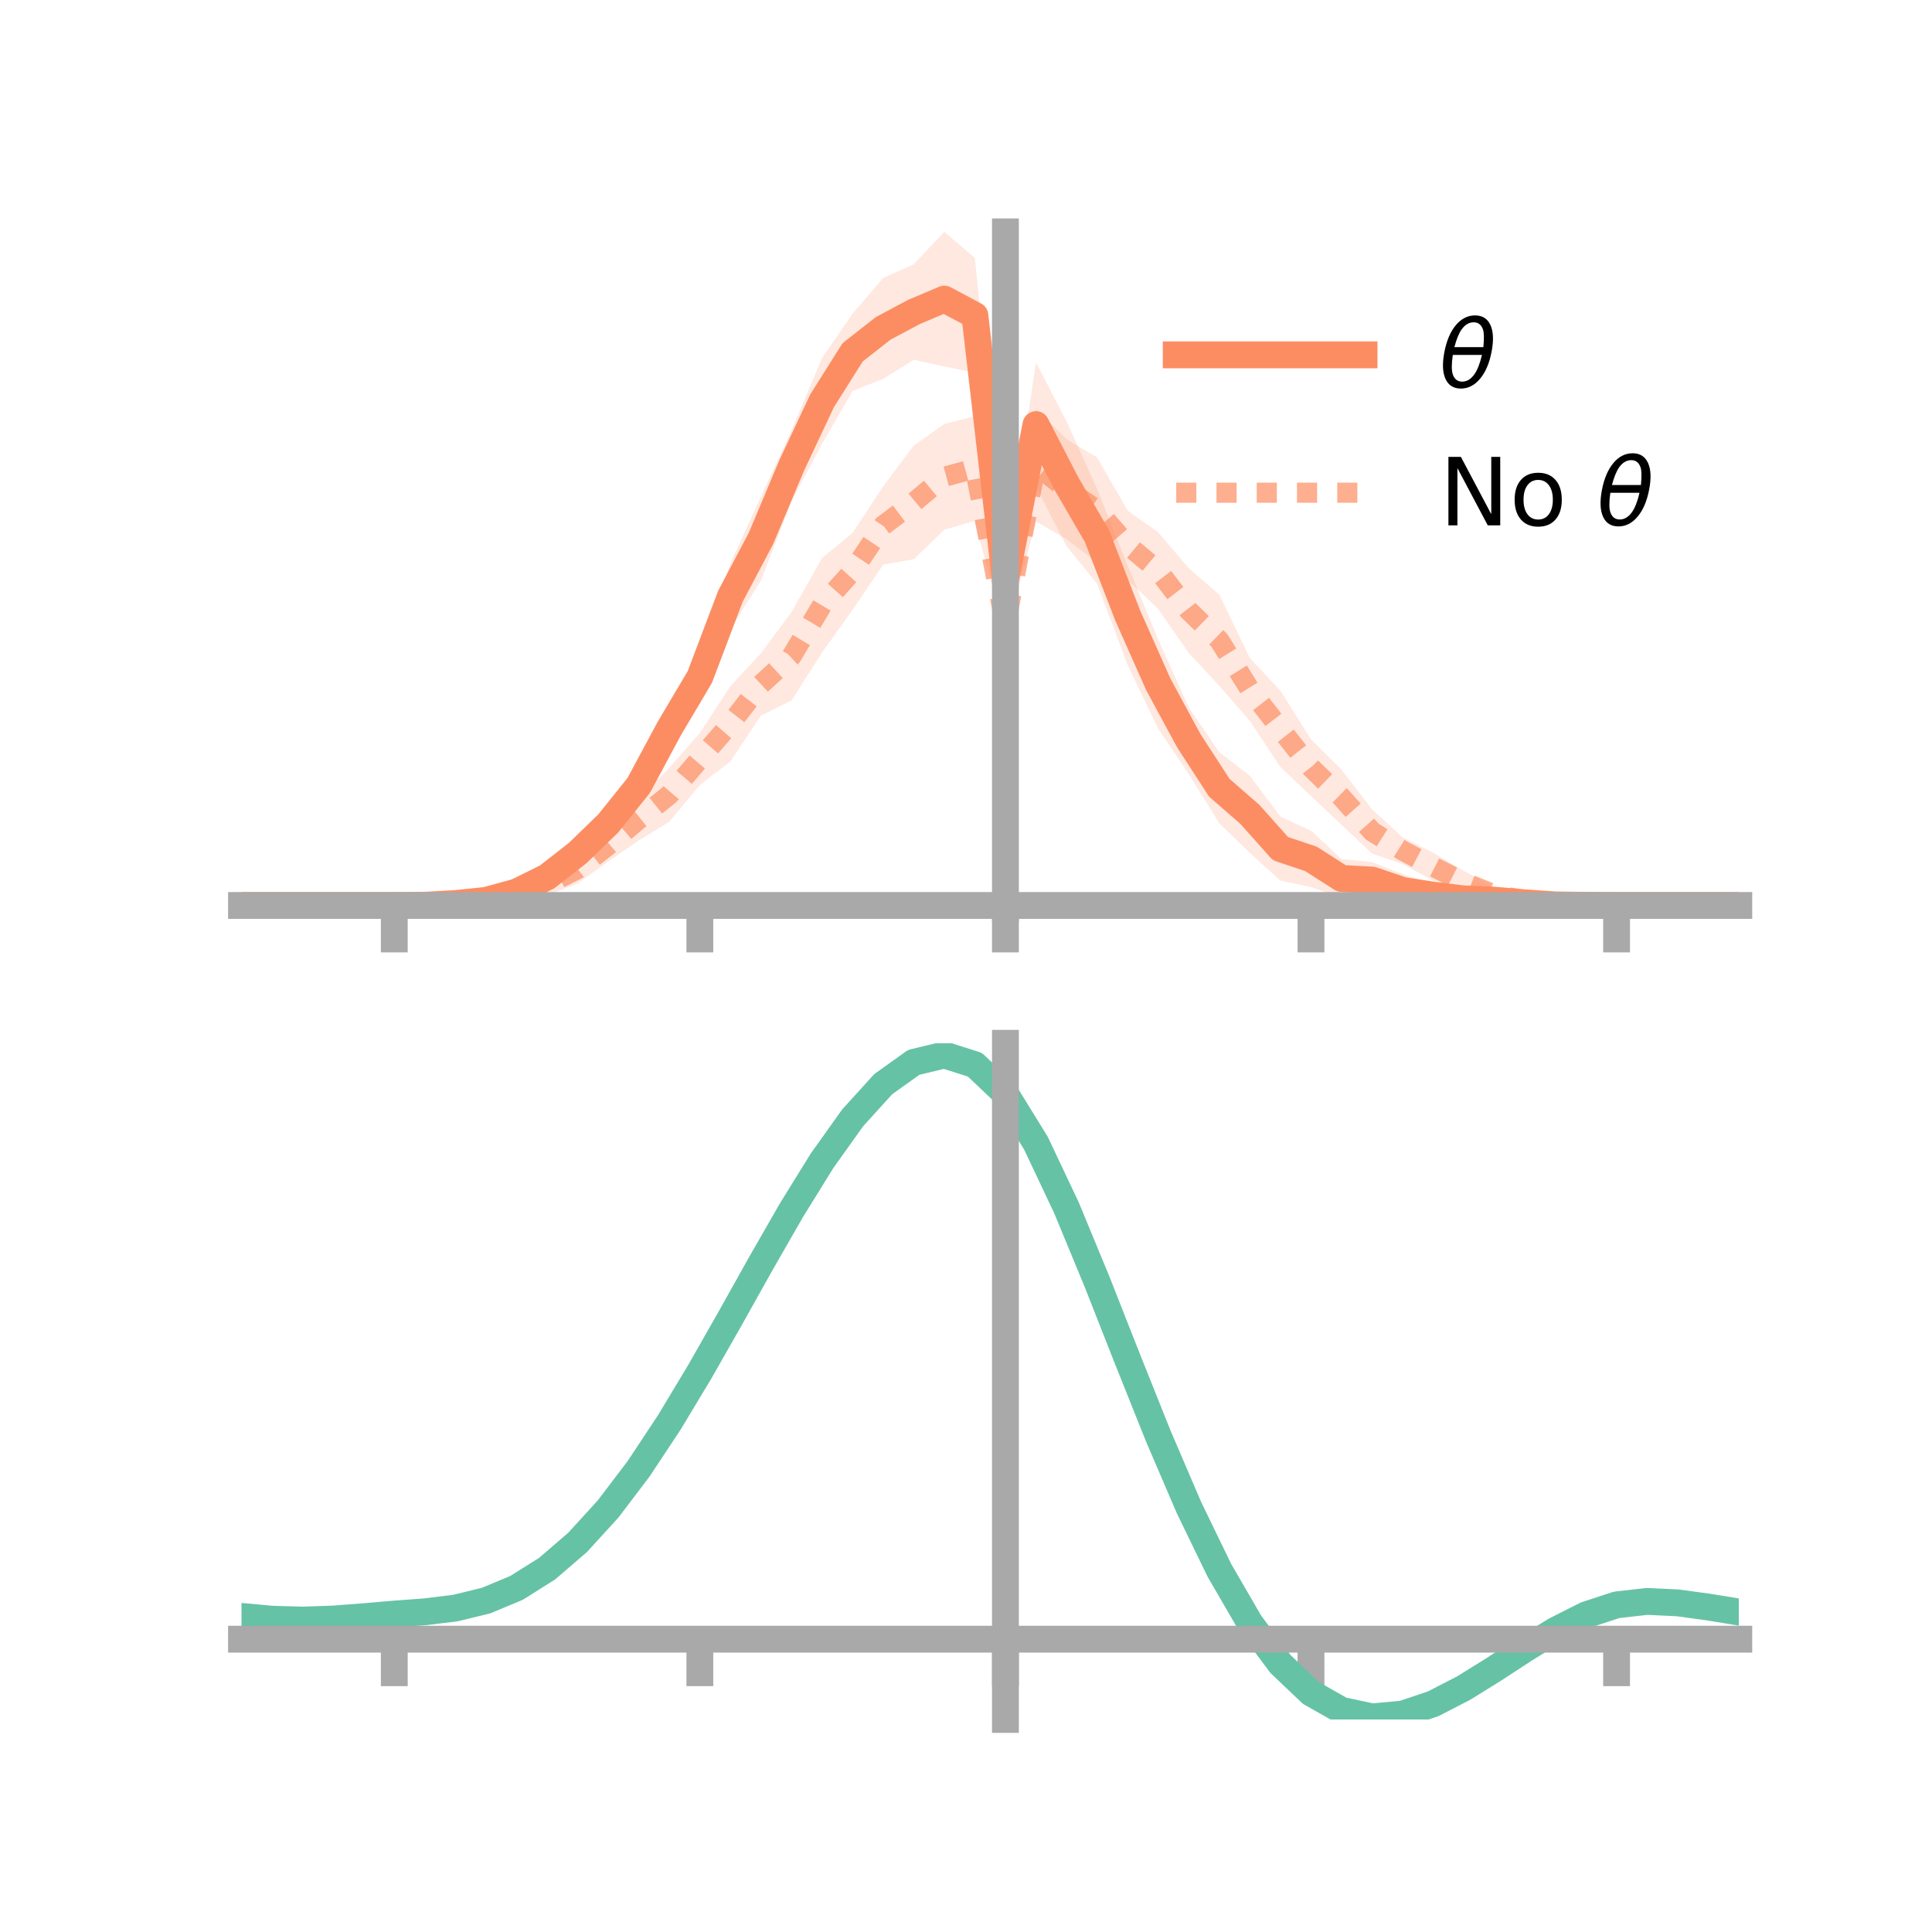 <?xml version="1.0" encoding="utf-8" standalone="no"?>
<!DOCTYPE svg PUBLIC "-//W3C//DTD SVG 1.1//EN"
  "http://www.w3.org/Graphics/SVG/1.1/DTD/svg11.dtd">
<!-- Created with matplotlib (https://matplotlib.org/) -->
<svg height="144pt" version="1.1" viewBox="0 0 144 144" width="144pt" xmlns="http://www.w3.org/2000/svg" xmlns:xlink="http://www.w3.org/1999/xlink">
 <defs>
  <style type="text/css">*{stroke-linecap:butt;stroke-linejoin:round;}</style>
 </defs>
 <g id="figure_1">
  <g id="patch_1">
   <path d="M 0 144 
L 144 144 
L 144 0 
L 0 0 
z
" style="fill:none;"/>
  </g>
  <g id="axes_1">
   <g id="patch_2">
    <path d="M 18 67.68 
L 129.6 67.68 
L 129.6 17.28 
L 18 17.28 
z
" style="fill:none;"/>
   </g>
   <g id="PolyCollection_1">
    <path clip-path="url(#p0e0775ebb1)" d="M 18 67.488 
L 18 67.488 
L 20.278 67.488 
L 22.555 67.488 
L 24.833 67.488 
L 27.11 67.488 
L 29.388 67.488 
L 31.665 67.407 
L 33.943 67.167 
L 36.22 66.759 
L 38.498 66.064 
L 40.776 64.565 
L 43.053 62.652 
L 45.331 60.153 
L 47.608 57.156 
L 49.886 52.729 
L 52.163 48.445 
L 54.441 41.983 
L 56.718 37.007 
L 58.996 32.073 
L 61.273 26.678 
L 63.551 23.378 
L 65.829 20.711 
L 68.106 19.698 
L 70.384 17.28 
L 72.661 19.23 
L 74.939 42.24 
L 77.216 27.019 
L 79.494 31.416 
L 81.771 36.441 
L 84.049 42.162 
L 86.327 47.679 
L 88.604 52.719 
L 90.882 56.068 
L 93.159 57.825 
L 95.437 60.873 
L 97.714 61.919 
L 99.992 64.029 
L 102.269 64.252 
L 104.547 65.151 
L 106.824 65.881 
L 109.102 66.321 
L 111.38 66.687 
L 113.657 66.949 
L 115.935 67.258 
L 118.212 67.417 
L 120.49 67.488 
L 122.767 67.488 
L 125.045 67.488 
L 127.322 67.488 
L 129.6 67.488 
L 129.6 67.488 
L 129.6 67.488 
L 127.322 67.488 
L 125.045 67.488 
L 122.767 67.488 
L 120.49 67.488 
L 118.212 67.536 
L 115.935 67.634 
L 113.657 67.633 
L 111.38 67.5 
L 109.102 67.68 
L 106.824 67.562 
L 104.547 67.586 
L 102.269 66.939 
L 99.992 66.92 
L 97.714 66.115 
L 95.437 65.633 
L 93.159 63.574 
L 90.882 61.363 
L 88.604 57.696 
L 86.327 54.314 
L 84.049 49.572 
L 81.771 43.514 
L 79.494 40.703 
L 77.216 36.276 
L 74.939 44.302 
L 72.661 27.781 
L 70.384 27.309 
L 68.106 26.819 
L 65.829 28.236 
L 63.551 29.14 
L 61.273 33.068 
L 58.996 37.364 
L 56.718 43.261 
L 54.441 46.898 
L 52.163 52.464 
L 49.886 55.867 
L 47.608 59.922 
L 45.331 62.601 
L 43.053 64.514 
L 40.776 66.157 
L 38.498 66.907 
L 36.22 67.463 
L 33.943 67.522 
L 31.665 67.535 
L 29.388 67.488 
L 27.11 67.488 
L 24.833 67.488 
L 22.555 67.488 
L 20.278 67.488 
L 18 67.488 
z
" style="fill:#fc8d62;fill-opacity:0.2;"/>
   </g>
   <g id="PolyCollection_2">
    <path clip-path="url(#p0e0775ebb1)" d="M 18 67.488 
L 18 67.488 
L 20.278 67.488 
L 22.555 67.488 
L 24.833 67.488 
L 27.11 67.488 
L 29.388 67.488 
L 31.665 67.43 
L 33.943 67.111 
L 36.22 66.673 
L 38.498 66.048 
L 40.776 65.103 
L 43.053 63.713 
L 45.331 61.816 
L 47.608 59.505 
L 49.886 57.235 
L 52.163 54.636 
L 54.441 51.141 
L 56.718 48.688 
L 58.996 45.628 
L 61.273 41.587 
L 63.551 39.712 
L 65.829 36.246 
L 68.106 33.212 
L 70.384 31.598 
L 72.661 31.018 
L 74.939 45.733 
L 77.216 30.483 
L 79.494 32.732 
L 81.771 34.1 
L 84.049 38.061 
L 86.327 39.679 
L 88.604 42.353 
L 90.882 44.332 
L 93.159 49.057 
L 95.437 51.489 
L 97.714 55.105 
L 99.992 57.375 
L 102.269 60.328 
L 104.547 62.411 
L 106.824 63.561 
L 109.102 64.915 
L 111.38 66.126 
L 113.657 66.68 
L 115.935 67.202 
L 118.212 67.408 
L 120.49 67.488 
L 122.767 67.488 
L 125.045 67.488 
L 127.322 67.488 
L 129.6 67.488 
L 129.6 67.488 
L 129.6 67.488 
L 127.322 67.488 
L 125.045 67.488 
L 122.767 67.488 
L 120.49 67.488 
L 118.212 67.522 
L 115.935 67.608 
L 113.657 67.545 
L 111.38 67.213 
L 109.102 66.597 
L 106.824 65.643 
L 104.547 64.394 
L 102.269 63.627 
L 99.992 61.48 
L 97.714 59.328 
L 95.437 57.173 
L 93.159 53.732 
L 90.882 51.121 
L 88.604 48.666 
L 86.327 45.391 
L 84.049 43.214 
L 81.771 41.916 
L 79.494 40.191 
L 77.216 38.861 
L 74.939 47.511 
L 72.661 38.813 
L 70.384 39.481 
L 68.106 41.681 
L 65.829 42.083 
L 63.551 45.442 
L 61.273 48.633 
L 58.996 52.206 
L 56.718 53.332 
L 54.441 56.753 
L 52.163 58.507 
L 49.886 61.25 
L 47.608 62.644 
L 45.331 64.213 
L 43.053 65.846 
L 40.776 66.735 
L 38.498 67.088 
L 36.22 67.525 
L 33.943 67.591 
L 31.665 67.543 
L 29.388 67.488 
L 27.11 67.488 
L 24.833 67.488 
L 22.555 67.488 
L 20.278 67.488 
L 18 67.488 
z
" style="fill:#fc8d62;fill-opacity:0.2;"/>
   </g>
   <g id="matplotlib.axis_1">
    <g id="xtick_1">
     <g id="line2d_1">
      <defs>
       <path d="M 0 0 
L 0 3.5 
" id="m51fa867e77" style="stroke:#a9a9a9;stroke-width:2;"/>
      </defs>
      <g>
       <use style="fill:#a9a9a9;stroke:#a9a9a9;stroke-width:2;" x="29.388" xlink:href="#m51fa867e77" y="67.488"/>
      </g>
     </g>
    </g>
    <g id="xtick_2">
     <g id="line2d_2">
      <g>
       <use style="fill:#a9a9a9;stroke:#a9a9a9;stroke-width:2;" x="52.163" xlink:href="#m51fa867e77" y="67.488"/>
      </g>
     </g>
    </g>
    <g id="xtick_3">
     <g id="line2d_3">
      <g>
       <use style="fill:#a9a9a9;stroke:#a9a9a9;stroke-width:2;" x="74.939" xlink:href="#m51fa867e77" y="67.488"/>
      </g>
     </g>
    </g>
    <g id="xtick_4">
     <g id="line2d_4">
      <g>
       <use style="fill:#a9a9a9;stroke:#a9a9a9;stroke-width:2;" x="97.714" xlink:href="#m51fa867e77" y="67.488"/>
      </g>
     </g>
    </g>
    <g id="xtick_5">
     <g id="line2d_5">
      <g>
       <use style="fill:#a9a9a9;stroke:#a9a9a9;stroke-width:2;" x="120.49" xlink:href="#m51fa867e77" y="67.488"/>
      </g>
     </g>
    </g>
   </g>
   <g id="matplotlib.axis_2"/>
   <g id="line2d_6">
    <path clip-path="url(#p0e0775ebb1)" d="M 18 67.488 
L 20.278 67.488 
L 22.555 67.488 
L 24.833 67.488 
L 27.11 67.488 
L 29.388 67.488 
L 31.665 67.471 
L 33.943 67.345 
L 36.22 67.111 
L 38.498 66.486 
L 40.776 65.361 
L 43.053 63.583 
L 45.331 61.377 
L 47.608 58.539 
L 49.886 54.298 
L 52.163 50.455 
L 54.441 44.441 
L 56.718 40.134 
L 58.996 34.718 
L 61.273 29.873 
L 63.551 26.259 
L 65.829 24.474 
L 68.106 23.258 
L 70.384 22.294 
L 72.661 23.506 
L 74.939 43.271 
L 77.216 31.648 
L 79.494 36.059 
L 81.771 39.977 
L 84.049 45.867 
L 86.327 50.996 
L 88.604 55.207 
L 90.882 58.716 
L 93.159 60.7 
L 95.437 63.253 
L 97.714 64.017 
L 99.992 65.474 
L 102.269 65.595 
L 104.547 66.368 
L 106.824 66.722 
L 109.102 67 
L 111.38 67.094 
L 113.657 67.291 
L 115.935 67.446 
L 118.212 67.476 
L 120.49 67.488 
L 122.767 67.488 
L 125.045 67.488 
L 127.322 67.488 
L 129.6 67.488 
" style="fill:none;stroke:#fc8d62;stroke-linecap:square;stroke-width:2;"/>
   </g>
   <g id="line2d_7">
    <path clip-path="url(#p0e0775ebb1)" d="M 18 67.488 
L 20.278 67.488 
L 22.555 67.488 
L 24.833 67.488 
L 27.11 67.488 
L 29.388 67.488 
L 31.665 67.487 
L 33.943 67.351 
L 36.22 67.099 
L 38.498 66.568 
L 40.776 65.919 
L 43.053 64.779 
L 45.331 63.014 
L 47.608 61.075 
L 49.886 59.242 
L 52.163 56.571 
L 54.441 53.947 
L 56.718 51.01 
L 58.996 48.917 
L 61.273 45.11 
L 63.551 42.577 
L 65.829 39.164 
L 68.106 37.446 
L 70.384 35.539 
L 72.661 34.916 
L 74.939 46.622 
L 77.216 34.672 
L 79.494 36.462 
L 81.771 38.008 
L 84.049 40.638 
L 86.327 42.535 
L 88.604 45.51 
L 90.882 47.727 
L 93.159 51.394 
L 95.437 54.331 
L 97.714 57.217 
L 99.992 59.428 
L 102.269 61.977 
L 104.547 63.403 
L 106.824 64.602 
L 109.102 65.756 
L 111.38 66.669 
L 113.657 67.112 
L 115.935 67.405 
L 118.212 67.465 
L 120.49 67.488 
L 122.767 67.488 
L 125.045 67.488 
L 127.322 67.488 
L 129.6 67.488 
" style="fill:none;stroke:#fc8d62;stroke-dasharray:1.5,1.5;stroke-dashoffset:0;stroke-opacity:0.7;stroke-width:1.5;"/>
   </g>
   <g id="patch_3">
    <path d="M 74.939 67.68 
L 74.939 17.28 
" style="fill:none;stroke:#a9a9a9;stroke-linecap:square;stroke-linejoin:miter;stroke-width:2;"/>
   </g>
   <g id="patch_4">
    <path d="M 129.6 67.68 
L 129.6 17.28 
" style="fill:none;"/>
   </g>
   <g id="patch_5">
    <path d="M 18 67.488 
L 129.6 67.488 
" style="fill:none;stroke:#a9a9a9;stroke-linecap:square;stroke-linejoin:miter;stroke-width:2;"/>
   </g>
   <g id="patch_6">
    <path d="M 18 17.28 
L 129.6 17.28 
" style="fill:none;"/>
   </g>
   <g id="legend_1">
    <g id="line2d_8">
     <path d="M 87.67 26.449 
L 101.67 26.449 
" style="fill:none;stroke:#fc8d62;stroke-linecap:square;stroke-width:2;"/>
    </g>
    <g id="line2d_9"/>
    <g id="text_1">
     <!-- $\theta$ -->
     <g transform="translate(107.27 28.899)scale(0.07 -0.07)">
      <defs>
       <path d="M 45.516 34.672 
L 14.453 34.672 
Q 12.359 20.062 14.5 13.875 
Q 17.188 6.25 24.469 6.25 
Q 31.781 6.25 37.359 13.922 
Q 42.234 20.656 45.516 34.672 
z
M 47.016 42.969 
Q 48.344 56.844 46.625 61.719 
Q 43.953 69.438 36.766 69.438 
Q 29.297 69.438 23.828 61.812 
Q 19.531 55.672 16.156 42.969 
z
M 38.188 76.766 
Q 49.906 76.766 54.594 66.406 
Q 59.281 56.109 55.719 37.844 
Q 52.203 19.625 43.453 9.281 
Q 34.766 -1.125 23.047 -1.125 
Q 11.281 -1.125 6.641 9.281 
Q 2 19.625 5.516 37.844 
Q 9.078 56.109 17.719 66.406 
Q 26.422 76.766 38.188 76.766 
z
" id="DejaVuSans-Oblique-952"/>
      </defs>
      <use transform="translate(0 0.234)" xlink:href="#DejaVuSans-Oblique-952"/>
     </g>
    </g>
    <g id="line2d_10">
     <path d="M 87.67 36.724 
L 101.67 36.724 
" style="fill:none;stroke:#fc8d62;stroke-dasharray:1.5,1.5;stroke-dashoffset:0;stroke-opacity:0.7;stroke-width:1.5;"/>
    </g>
    <g id="line2d_11"/>
    <g id="text_2">
     <!-- No $\theta$ -->
     <g transform="translate(107.27 39.174)scale(0.07 -0.07)">
      <defs>
       <path d="M 9.812 72.906 
L 23.094 72.906 
L 55.422 11.922 
L 55.422 72.906 
L 64.984 72.906 
L 64.984 0 
L 51.703 0 
L 19.391 60.984 
L 19.391 0 
L 9.812 0 
z
" id="DejaVuSans-78"/>
       <path d="M 30.609 48.391 
Q 23.391 48.391 19.188 42.75 
Q 14.984 37.109 14.984 27.297 
Q 14.984 17.484 19.156 11.844 
Q 23.344 6.203 30.609 6.203 
Q 37.797 6.203 41.984 11.859 
Q 46.188 17.531 46.188 27.297 
Q 46.188 37.016 41.984 42.703 
Q 37.797 48.391 30.609 48.391 
z
M 30.609 56 
Q 42.328 56 49.016 48.375 
Q 55.719 40.766 55.719 27.297 
Q 55.719 13.875 49.016 6.219 
Q 42.328 -1.422 30.609 -1.422 
Q 18.844 -1.422 12.172 6.219 
Q 5.516 13.875 5.516 27.297 
Q 5.516 40.766 12.172 48.375 
Q 18.844 56 30.609 56 
z
" id="DejaVuSans-111"/>
       <path id="DejaVuSans-32"/>
      </defs>
      <use transform="translate(0 0.234)" xlink:href="#DejaVuSans-78"/>
      <use transform="translate(74.805 0.234)" xlink:href="#DejaVuSans-111"/>
      <use transform="translate(135.986 0.234)" xlink:href="#DejaVuSans-32"/>
      <use transform="translate(167.773 0.234)" xlink:href="#DejaVuSans-Oblique-952"/>
     </g>
    </g>
   </g>
  </g>
  <g id="axes_2">
   <g id="patch_7">
    <path d="M 18 128.16 
L 129.6 128.16 
L 129.6 77.76 
L 18 77.76 
z
" style="fill:none;"/>
   </g>
   <g id="PolyCollection_3">
    <path clip-path="url(#p0fb65481d7)" d="M 18 120.514 
L 18 120.439 
L 20.278 120.657 
L 22.555 120.719 
L 24.833 120.634 
L 27.11 120.451 
L 29.388 120.248 
L 31.665 120.074 
L 33.943 119.789 
L 36.22 119.23 
L 38.498 118.27 
L 40.776 116.819 
L 43.053 114.824 
L 45.331 112.278 
L 47.608 109.213 
L 49.886 105.695 
L 52.163 101.827 
L 54.441 97.737 
L 56.718 93.581 
L 58.996 89.533 
L 61.273 85.782 
L 63.551 82.526 
L 65.829 79.97 
L 68.106 78.315 
L 70.384 77.76 
L 72.661 78.493 
L 74.939 80.685 
L 77.216 84.425 
L 79.494 89.311 
L 81.771 94.895 
L 84.049 100.759 
L 86.327 106.538 
L 88.604 111.929 
L 90.882 116.699 
L 93.159 120.685 
L 95.437 123.788 
L 97.714 125.977 
L 99.992 127.28 
L 102.269 127.772 
L 104.547 127.569 
L 106.824 126.811 
L 109.102 125.654 
L 111.38 124.26 
L 113.657 122.794 
L 115.935 121.417 
L 118.212 120.281 
L 120.49 119.538 
L 122.767 119.284 
L 125.045 119.398 
L 127.322 119.717 
L 129.6 120.101 
L 129.6 120.2 
L 129.6 120.2 
L 127.322 119.84 
L 125.045 119.538 
L 122.767 119.435 
L 120.49 119.695 
L 118.212 120.448 
L 115.935 121.609 
L 113.657 123.028 
L 111.38 124.54 
L 109.102 125.977 
L 106.824 127.167 
L 104.547 127.946 
L 102.269 128.16 
L 99.992 127.678 
L 97.714 126.398 
L 95.437 124.258 
L 93.159 121.239 
L 90.882 117.37 
L 88.604 112.743 
L 86.327 107.51 
L 84.049 101.896 
L 81.771 96.192 
L 79.494 90.755 
L 77.216 85.994 
L 74.939 82.351 
L 72.661 80.22 
L 70.384 79.509 
L 68.106 80.047 
L 65.829 81.646 
L 63.551 84.112 
L 61.273 87.246 
L 58.996 90.852 
L 56.718 94.738 
L 54.441 98.722 
L 52.163 102.638 
L 49.886 106.341 
L 47.608 109.708 
L 45.331 112.646 
L 43.053 115.093 
L 40.776 117.021 
L 38.498 118.434 
L 36.22 119.375 
L 33.943 119.922 
L 31.665 120.198 
L 29.388 120.36 
L 27.11 120.548 
L 24.833 120.712 
L 22.555 120.781 
L 20.278 120.717 
L 18 120.514 
z
" style="fill:#66c2a5;fill-opacity:0.2;"/>
   </g>
   <g id="matplotlib.axis_3">
    <g id="xtick_6">
     <g id="line2d_12">
      <g>
       <use style="fill:#a9a9a9;stroke:#a9a9a9;stroke-width:2;" x="29.388" xlink:href="#m51fa867e77" y="122.175"/>
      </g>
     </g>
    </g>
    <g id="xtick_7">
     <g id="line2d_13">
      <g>
       <use style="fill:#a9a9a9;stroke:#a9a9a9;stroke-width:2;" x="52.163" xlink:href="#m51fa867e77" y="122.175"/>
      </g>
     </g>
    </g>
    <g id="xtick_8">
     <g id="line2d_14">
      <g>
       <use style="fill:#a9a9a9;stroke:#a9a9a9;stroke-width:2;" x="74.939" xlink:href="#m51fa867e77" y="122.175"/>
      </g>
     </g>
    </g>
    <g id="xtick_9">
     <g id="line2d_15">
      <g>
       <use style="fill:#a9a9a9;stroke:#a9a9a9;stroke-width:2;" x="97.714" xlink:href="#m51fa867e77" y="122.175"/>
      </g>
     </g>
    </g>
    <g id="xtick_10">
     <g id="line2d_16">
      <g>
       <use style="fill:#a9a9a9;stroke:#a9a9a9;stroke-width:2;" x="120.49" xlink:href="#m51fa867e77" y="122.175"/>
      </g>
     </g>
    </g>
   </g>
   <g id="matplotlib.axis_4"/>
   <g id="line2d_17">
    <path clip-path="url(#p0fb65481d7)" d="M 18 120.477 
L 20.278 120.687 
L 22.555 120.75 
L 24.833 120.673 
L 27.11 120.499 
L 29.388 120.304 
L 31.665 120.136 
L 33.943 119.856 
L 36.22 119.302 
L 38.498 118.352 
L 40.776 116.92 
L 43.053 114.959 
L 45.331 112.462 
L 47.608 109.46 
L 49.886 106.018 
L 52.163 102.233 
L 54.441 98.23 
L 56.718 94.16 
L 58.996 90.192 
L 61.273 86.514 
L 63.551 83.319 
L 65.829 80.808 
L 68.106 79.181 
L 70.384 78.634 
L 72.661 79.357 
L 74.939 81.518 
L 77.216 85.21 
L 79.494 90.033 
L 81.771 95.544 
L 84.049 101.327 
L 86.327 107.024 
L 88.604 112.336 
L 90.882 117.035 
L 93.159 120.962 
L 95.437 124.023 
L 97.714 126.188 
L 99.992 127.479 
L 102.269 127.966 
L 104.547 127.758 
L 106.824 126.989 
L 109.102 125.815 
L 111.38 124.4 
L 113.657 122.911 
L 115.935 121.513 
L 118.212 120.364 
L 120.49 119.617 
L 122.767 119.359 
L 125.045 119.468 
L 127.322 119.779 
L 129.6 120.15 
" style="fill:none;stroke:#66c2a5;stroke-linecap:square;stroke-width:2;"/>
   </g>
   <g id="patch_8">
    <path d="M 74.939 128.16 
L 74.939 77.76 
" style="fill:none;stroke:#a9a9a9;stroke-linecap:square;stroke-linejoin:miter;stroke-width:2;"/>
   </g>
   <g id="patch_9">
    <path d="M 129.6 128.16 
L 129.6 77.76 
" style="fill:none;"/>
   </g>
   <g id="patch_10">
    <path d="M 18 122.175 
L 129.6 122.175 
" style="fill:none;stroke:#a9a9a9;stroke-linecap:square;stroke-linejoin:miter;stroke-width:2;"/>
   </g>
   <g id="patch_11">
    <path d="M 18 77.76 
L 129.6 77.76 
" style="fill:none;"/>
   </g>
  </g>
 </g>
 <defs>
  <clipPath id="p0e0775ebb1">
   <rect height="50.4" width="111.6" x="18" y="17.28"/>
  </clipPath>
  <clipPath id="p0fb65481d7">
   <rect height="50.4" width="111.6" x="18" y="77.76"/>
  </clipPath>
 </defs>
</svg>
